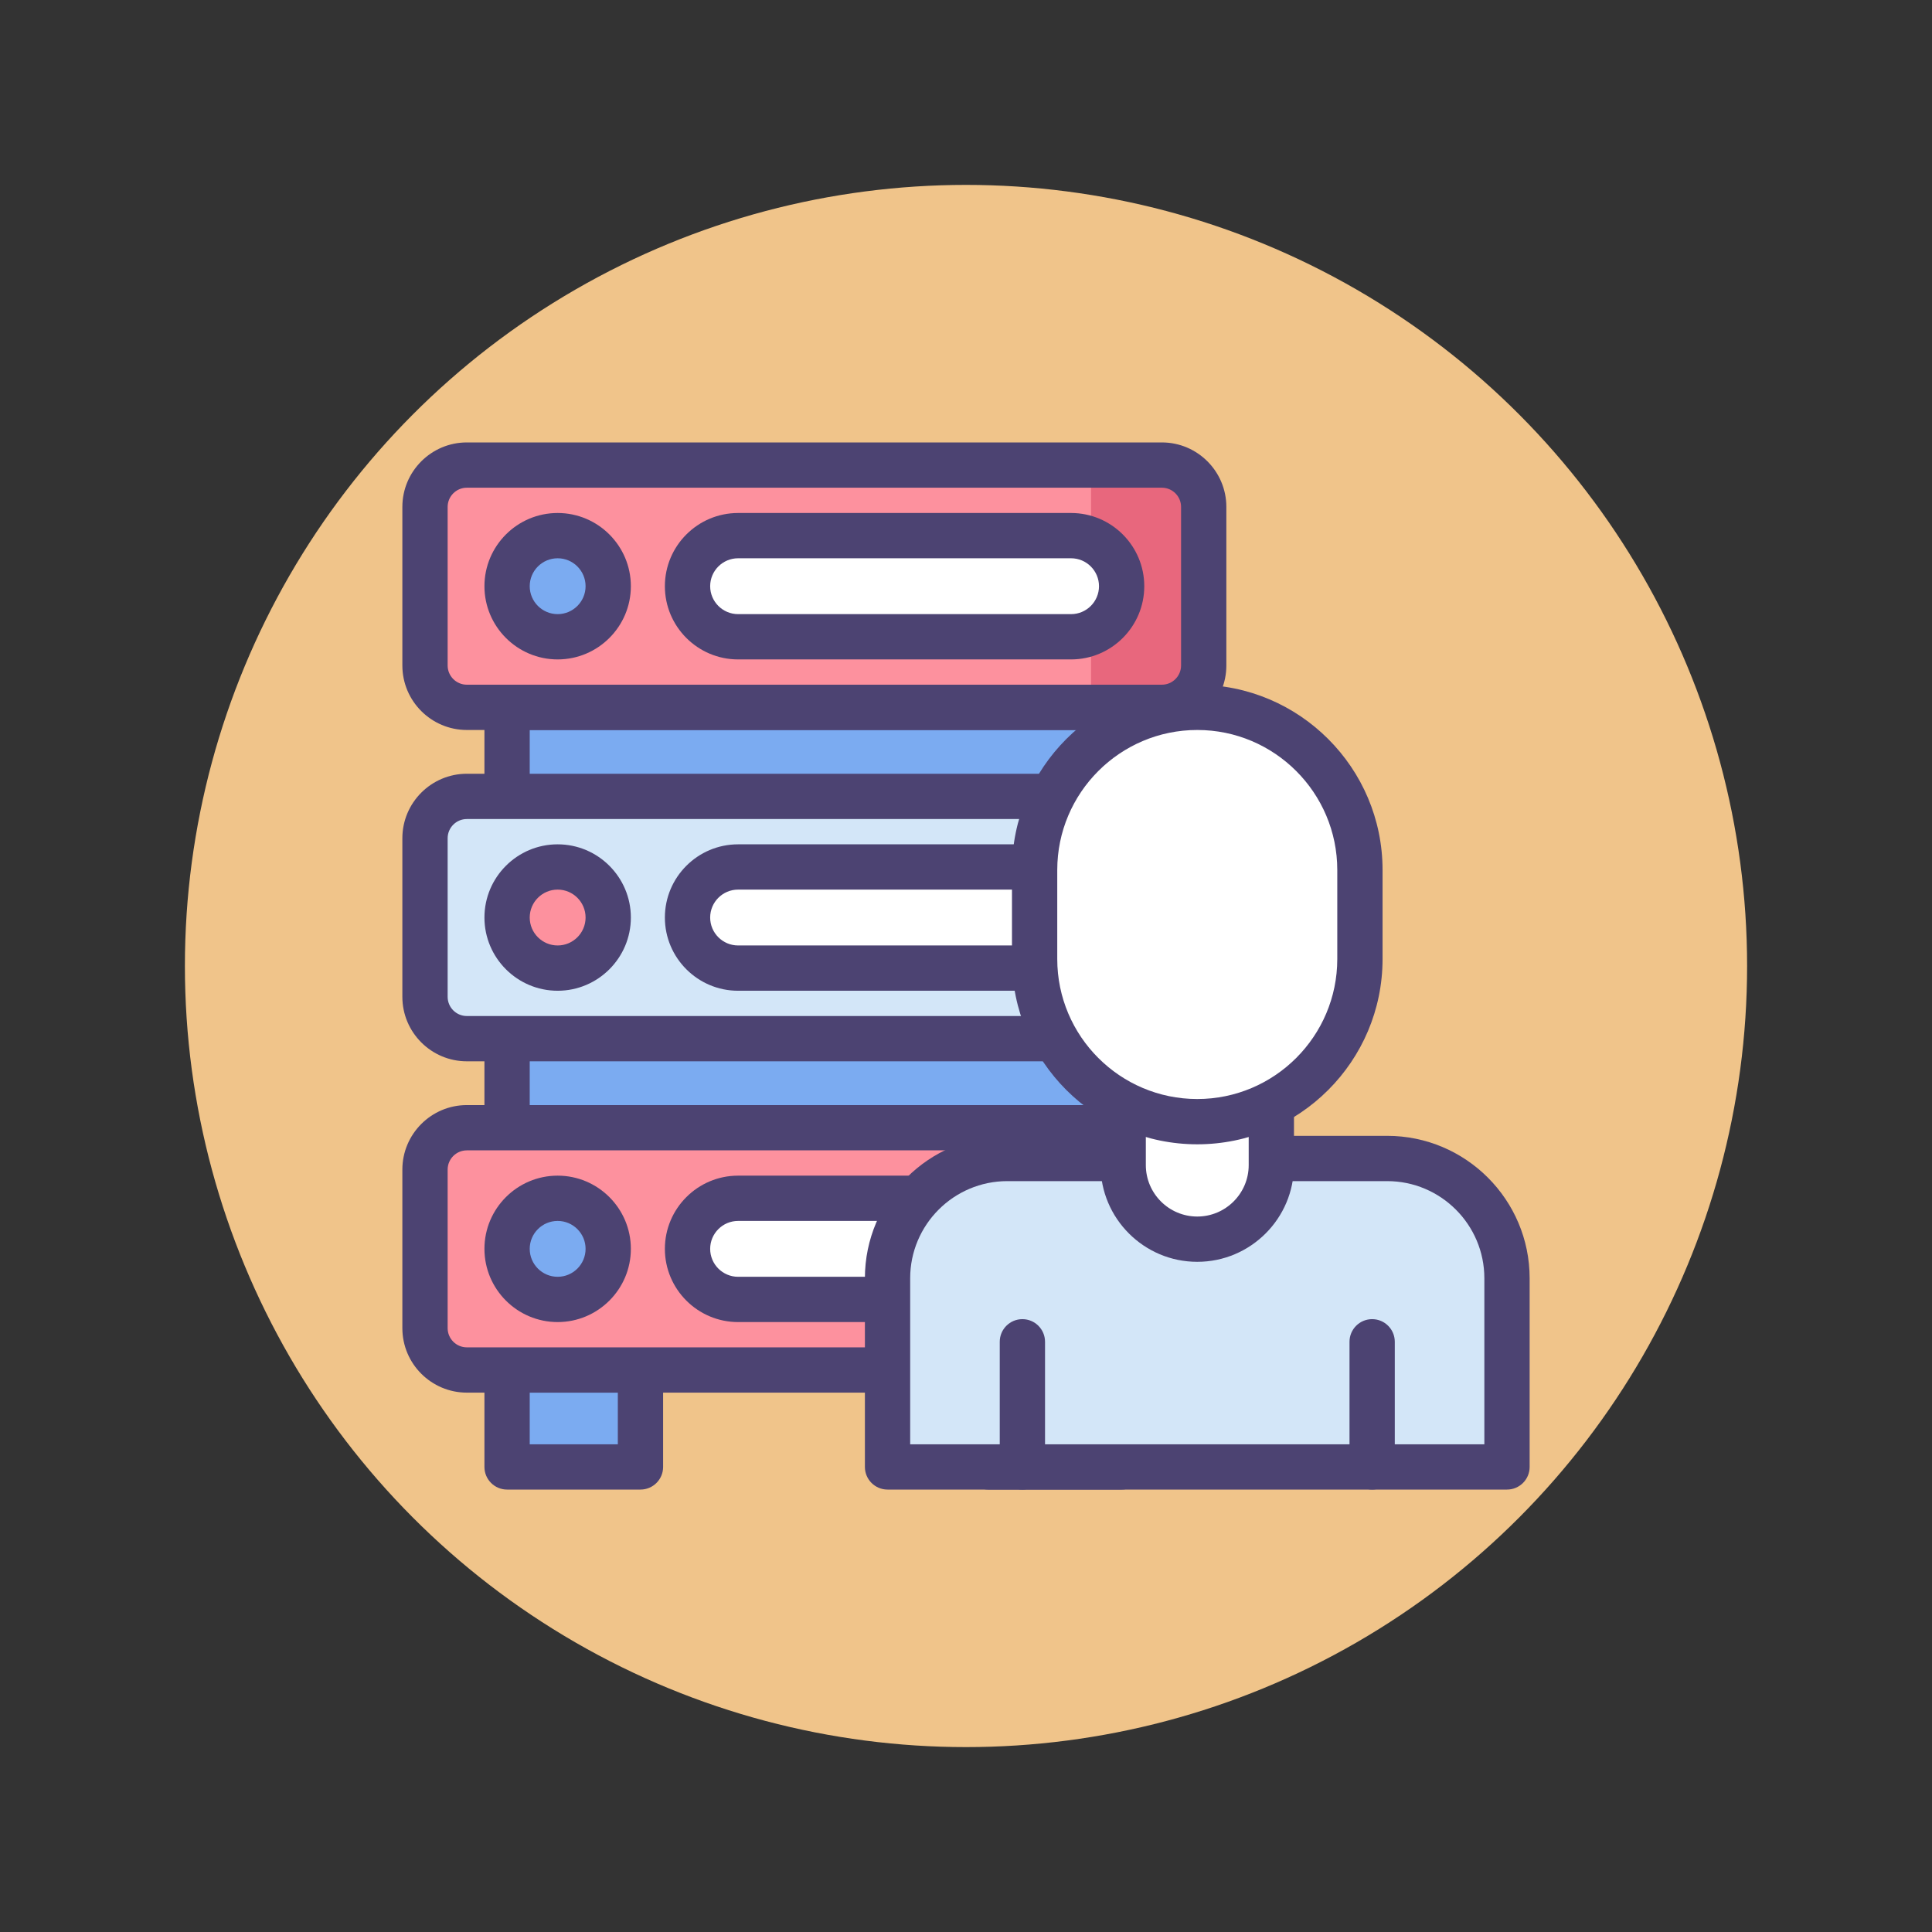 <?xml version="1.0" encoding="utf-8"?>
<!-- Generator: Adobe Illustrator 22.1.0, SVG Export Plug-In . SVG Version: 6.00 Build 0)  -->
<svg version="1.1" id="Icon_Set" xmlns="http://www.w3.org/2000/svg" xmlns:xlink="http://www.w3.org/1999/xlink" x="0px" y="0px"
	 viewBox="0 0 512 512" style="enable-background:new 0 0 512 512;" xml:space="preserve">
<rect x="0" y="0" width="512" height="512" fill="#333333" stroke="none"/>
<style type="text/css">
	.st0{fill:#F0C48A;}
	.st1{fill:#D3E6F8;}
	.st2{fill:#4C4372;}
	.st3{fill:#FD919E;}
	.st4{fill:#E8677D;}
	.st5{fill:#FFFFFF;}
	.st6{fill:#A4CFF2;}
	.st7{fill:#7BABF1;}
</style>
<g id="Server_Client">
	<g>
		<g>
			<circle class="st0" cx="256" cy="256" r="207"/>
		</g>
	</g>
	<g>
		<g>
			<g>
				<rect x="134.381" y="187.453" class="st7" width="162.863" height="111.405"/>
			</g>
			<g>
				<rect x="134.381" y="363.063" class="st7" width="35.35" height="25.689"/>
			</g>
			<g>
				<rect x="261.894" y="363.063" class="st7" width="35.35" height="25.689"/>
			</g>
			<g>
				<path class="st2" d="M297.245,304.858H134.381c-3.313,0-6-2.687-6-6V187.453c0-3.313,2.687-6,6-6h162.863c3.313,0,6,2.687,6,6
					v111.405C303.245,302.172,300.558,304.858,297.245,304.858z M140.381,292.858h150.863v-99.405H140.381V292.858z"/>
			</g>
			<g>
				<path class="st2" d="M169.731,394.752h-35.35c-3.313,0-6-2.687-6-6v-25.689c0-3.313,2.687-6,6-6h35.35c3.313,0,6,2.687,6,6
					v25.689C175.731,392.065,173.045,394.752,169.731,394.752z M140.381,382.752h23.35v-13.689h-23.35V382.752z"/>
			</g>
			<g>
				<path class="st2" d="M297.245,394.752h-35.35c-3.313,0-6-2.687-6-6v-25.689c0-3.313,2.687-6,6-6h35.35c3.313,0,6,2.687,6,6
					v25.689C303.245,392.065,300.558,394.752,297.245,394.752z M267.895,382.752h23.35v-13.689h-23.35V382.752z"/>
			</g>
			<g>
				<g>
					<path class="st1" d="M307.906,275.258H123.72c-6.125,0-11.09-4.965-11.09-11.09v-42.025c0-6.125,4.965-11.09,11.09-11.09
						h184.185c6.125,0,11.09,4.965,11.09,11.09v42.025C318.996,270.293,314.03,275.258,307.906,275.258z"/>
				</g>
				<g>
					<path class="st6" d="M307.905,211.053H289.14v64.205h18.765c6.125,0,11.09-4.965,11.09-11.09v-42.025
						C318.995,216.018,314.03,211.053,307.905,211.053z"/>
				</g>
				<g>
					<path class="st2" d="M307.906,281.258H123.72c-9.423,0-17.09-7.666-17.09-17.09v-42.024c0-9.424,7.667-17.091,17.09-17.091
						h184.186c9.423,0,17.09,7.667,17.09,17.091v42.024C324.996,273.592,317.329,281.258,307.906,281.258z M123.72,217.053
						c-2.807,0-5.09,2.284-5.09,5.091v42.024c0,2.807,2.283,5.09,5.09,5.09h184.186c2.807,0,5.09-2.283,5.09-5.09v-42.024
						c0-2.807-2.283-5.091-5.09-5.091H123.72z"/>
				</g>
				<g>
					<circle class="st3" cx="147.783" cy="243.155" r="13.402"/>
				</g>
				<g>
					<path class="st5" d="M283.842,229.753h-88.24c-7.402,0-13.402,6-13.402,13.402v0c0,7.402,6,13.402,13.402,13.402h88.24
						c7.402,0,13.402-6,13.402-13.402v0C297.244,235.754,291.244,229.753,283.842,229.753z"/>
				</g>
				<g>
					<path class="st2" d="M283.842,262.558h-88.24c-10.699,0-19.402-8.704-19.402-19.402s8.704-19.401,19.402-19.401h88.24
						c10.699,0,19.402,8.703,19.402,19.401S294.541,262.558,283.842,262.558z M195.603,235.754c-4.082,0-7.402,3.32-7.402,7.401
						c0,4.082,3.321,7.402,7.402,7.402h88.24c4.082,0,7.402-3.32,7.402-7.402c0-4.081-3.321-7.401-7.402-7.401H195.603z"/>
				</g>
				<g>
					<path class="st2" d="M147.783,262.558c-10.698,0-19.402-8.704-19.402-19.402s8.704-19.401,19.402-19.401
						c10.699,0,19.402,8.703,19.402,19.401S158.482,262.558,147.783,262.558z M147.783,235.754c-4.082,0-7.402,3.32-7.402,7.401
						c0,4.082,3.32,7.402,7.402,7.402s7.402-3.32,7.402-7.402C155.186,239.074,151.865,235.754,147.783,235.754z"/>
				</g>
			</g>
			<g>
				<g>
					<path class="st3" d="M307.906,363.063H123.72c-6.125,0-11.09-4.965-11.09-11.09v-42.025c0-6.125,4.965-11.09,11.09-11.09
						h184.185c6.125,0,11.09,4.965,11.09,11.09v42.025C318.996,358.098,314.03,363.063,307.906,363.063z"/>
				</g>
				<g>
					<path class="st4" d="M307.905,298.858H289.14v64.205h18.765c6.125,0,11.09-4.965,11.09-11.09v-42.025
						C318.995,303.823,314.03,298.858,307.905,298.858z"/>
				</g>
				<g>
					<path class="st2" d="M307.906,369.062H123.72c-9.423,0-17.09-7.666-17.09-17.09v-42.024c0-9.424,7.667-17.09,17.09-17.09
						h184.186c9.423,0,17.09,7.666,17.09,17.09v42.024C324.996,361.396,317.329,369.062,307.906,369.062z M123.72,304.858
						c-2.807,0-5.09,2.283-5.09,5.09v42.024c0,2.807,2.283,5.09,5.09,5.09h184.186c2.807,0,5.09-2.283,5.09-5.09v-42.024
						c0-2.807-2.283-5.09-5.09-5.09H123.72z"/>
				</g>
				<g>
					<circle class="st7" cx="147.783" cy="330.96" r="13.402"/>
				</g>
				<g>
					<path class="st5" d="M283.842,317.558h-88.24c-7.402,0-13.402,6-13.402,13.402v0c0,7.402,6,13.402,13.402,13.402h88.24
						c7.402,0,13.402-6,13.402-13.402v0C297.244,323.559,291.244,317.558,283.842,317.558z"/>
				</g>
				<g>
					<path class="st2" d="M283.842,350.362h-88.24c-10.699,0-19.402-8.704-19.402-19.402s8.704-19.401,19.402-19.401h88.24
						c10.699,0,19.402,8.703,19.402,19.401S294.541,350.362,283.842,350.362z M195.603,323.559c-4.082,0-7.402,3.32-7.402,7.401
						c0,4.082,3.321,7.402,7.402,7.402h88.24c4.082,0,7.402-3.32,7.402-7.402c0-4.081-3.321-7.401-7.402-7.401H195.603z"/>
				</g>
				<g>
					<path class="st2" d="M147.783,350.362c-10.698,0-19.402-8.704-19.402-19.402s8.704-19.401,19.402-19.401
						c10.699,0,19.402,8.703,19.402,19.401S158.482,350.362,147.783,350.362z M147.783,323.559c-4.082,0-7.402,3.32-7.402,7.401
						c0,4.082,3.32,7.402,7.402,7.402s7.402-3.32,7.402-7.402C155.186,326.879,151.865,323.559,147.783,323.559z"/>
				</g>
			</g>
			<g>
				<g>
					<path class="st3" d="M307.906,187.453H123.72c-6.125,0-11.09-4.965-11.09-11.09v-42.025c0-6.125,4.965-11.09,11.09-11.09
						h184.185c6.125,0,11.09,4.965,11.09,11.09v42.025C318.996,182.488,314.03,187.453,307.906,187.453z"/>
				</g>
				<g>
					<path class="st4" d="M307.905,123.248H289.14v64.205h18.765c6.125,0,11.09-4.965,11.09-11.09v-42.025
						C318.995,128.213,314.03,123.248,307.905,123.248z"/>
				</g>
				<g>
					<path class="st2" d="M307.906,193.453H123.72c-9.423,0-17.09-7.666-17.09-17.09v-42.025c0-9.424,7.667-17.09,17.09-17.09
						h184.186c9.423,0,17.09,7.666,17.09,17.09v42.025C324.996,185.787,317.329,193.453,307.906,193.453z M123.72,129.248
						c-2.807,0-5.09,2.283-5.09,5.09v42.025c0,2.807,2.283,5.09,5.09,5.09h184.186c2.807,0,5.09-2.283,5.09-5.09v-42.025
						c0-2.807-2.283-5.09-5.09-5.09H123.72z"/>
				</g>
				<g>
					<circle class="st7" cx="147.783" cy="155.351" r="13.402"/>
				</g>
				<g>
					<path class="st5" d="M283.842,141.949h-88.24c-7.402,0-13.402,6-13.402,13.402v0c0,7.402,6,13.402,13.402,13.402h88.24
						c7.402,0,13.402-6,13.402-13.402v0C297.244,147.949,291.244,141.949,283.842,141.949z"/>
				</g>
				<g>
					<path class="st2" d="M283.842,174.753h-88.24c-10.699,0-19.402-8.704-19.402-19.402s8.704-19.402,19.402-19.402h88.24
						c10.699,0,19.402,8.704,19.402,19.402S294.541,174.753,283.842,174.753z M195.603,147.948c-4.082,0-7.402,3.32-7.402,7.402
						s3.321,7.402,7.402,7.402h88.24c4.082,0,7.402-3.32,7.402-7.402s-3.321-7.402-7.402-7.402H195.603z"/>
				</g>
				<g>
					<path class="st2" d="M147.783,174.753c-10.698,0-19.402-8.704-19.402-19.402s8.704-19.402,19.402-19.402
						c10.699,0,19.402,8.704,19.402,19.402S158.482,174.753,147.783,174.753z M147.783,147.948c-4.082,0-7.402,3.32-7.402,7.402
						s3.32,7.402,7.402,7.402s7.402-3.32,7.402-7.402S151.865,147.948,147.783,147.948z"/>
				</g>
			</g>
		</g>
		<g>
			<g>
				<path class="st1" d="M399.37,388.752H235.207v-49.996c0-17.533,14.213-31.745,31.745-31.745h100.672
					c17.533,0,31.745,14.213,31.745,31.745V388.752z"/>
			</g>
			<g>
				<path class="st2" d="M399.37,394.752H235.207c-3.313,0-6-2.687-6-6v-49.997c0-20.812,16.933-37.745,37.746-37.745h100.672
					c20.813,0,37.746,16.933,37.746,37.745v49.997C405.37,392.065,402.683,394.752,399.37,394.752z M241.207,382.752H393.37v-43.997
					c0-14.196-11.549-25.745-25.746-25.745H266.952c-14.196,0-25.746,11.549-25.746,25.745V382.752z"/>
			</g>
			<g>
				<path class="st5" d="M317.288,328.394L317.288,328.394c-10.842,0-19.63-8.789-19.63-19.63v-28.022h39.261v28.022
					C336.919,319.605,328.13,328.394,317.288,328.394z"/>
			</g>
			<g>
				<path class="st2" d="M317.288,334.395c-14.133,0-25.63-11.498-25.63-25.631v-28.021c0-3.313,2.687-6,6-6h39.261
					c3.313,0,6,2.687,6,6v28.021C342.918,322.896,331.421,334.395,317.288,334.395z M303.658,286.742v22.021
					c0,7.516,6.115,13.631,13.63,13.631s13.63-6.115,13.63-13.631v-22.021H303.658z"/>
			</g>
			<g>
				<g>
					<path class="st2" d="M270.944,394.752c-3.313,0-6-2.687-6-6v-33.164c0-3.313,2.687-6,6-6s6,2.687,6,6v33.164
						C276.944,392.065,274.257,394.752,270.944,394.752z"/>
				</g>
				<g>
					<path class="st2" d="M363.633,394.752c-3.313,0-6-2.687-6-6v-33.164c0-3.313,2.687-6,6-6s6,2.687,6,6v33.164
						C369.633,392.065,366.946,394.752,363.633,394.752z"/>
				</g>
			</g>
			<g>
				<path class="st5" d="M317.288,297.253L317.288,297.253c-23.806,0-43.105-19.299-43.105-43.105v-23.59
					c0-23.806,19.299-43.105,43.105-43.105h0c23.806,0,43.105,19.299,43.105,43.105v23.59
					C360.393,277.954,341.095,297.253,317.288,297.253z"/>
			</g>
			<g>
				<path class="st2" d="M317.288,303.253c-27.077,0-49.105-22.028-49.105-49.105v-23.59c0-27.076,22.028-49.104,49.105-49.104
					s49.105,22.028,49.105,49.104v23.59C366.394,281.225,344.365,303.253,317.288,303.253z M317.288,193.453
					c-20.46,0-37.105,16.645-37.105,37.104v23.59c0,20.46,16.645,37.105,37.105,37.105s37.105-16.646,37.105-37.105v-23.59
					C354.394,210.098,337.748,193.453,317.288,193.453z"/>
			</g>
		</g>
	</g>
</g>
</svg>
